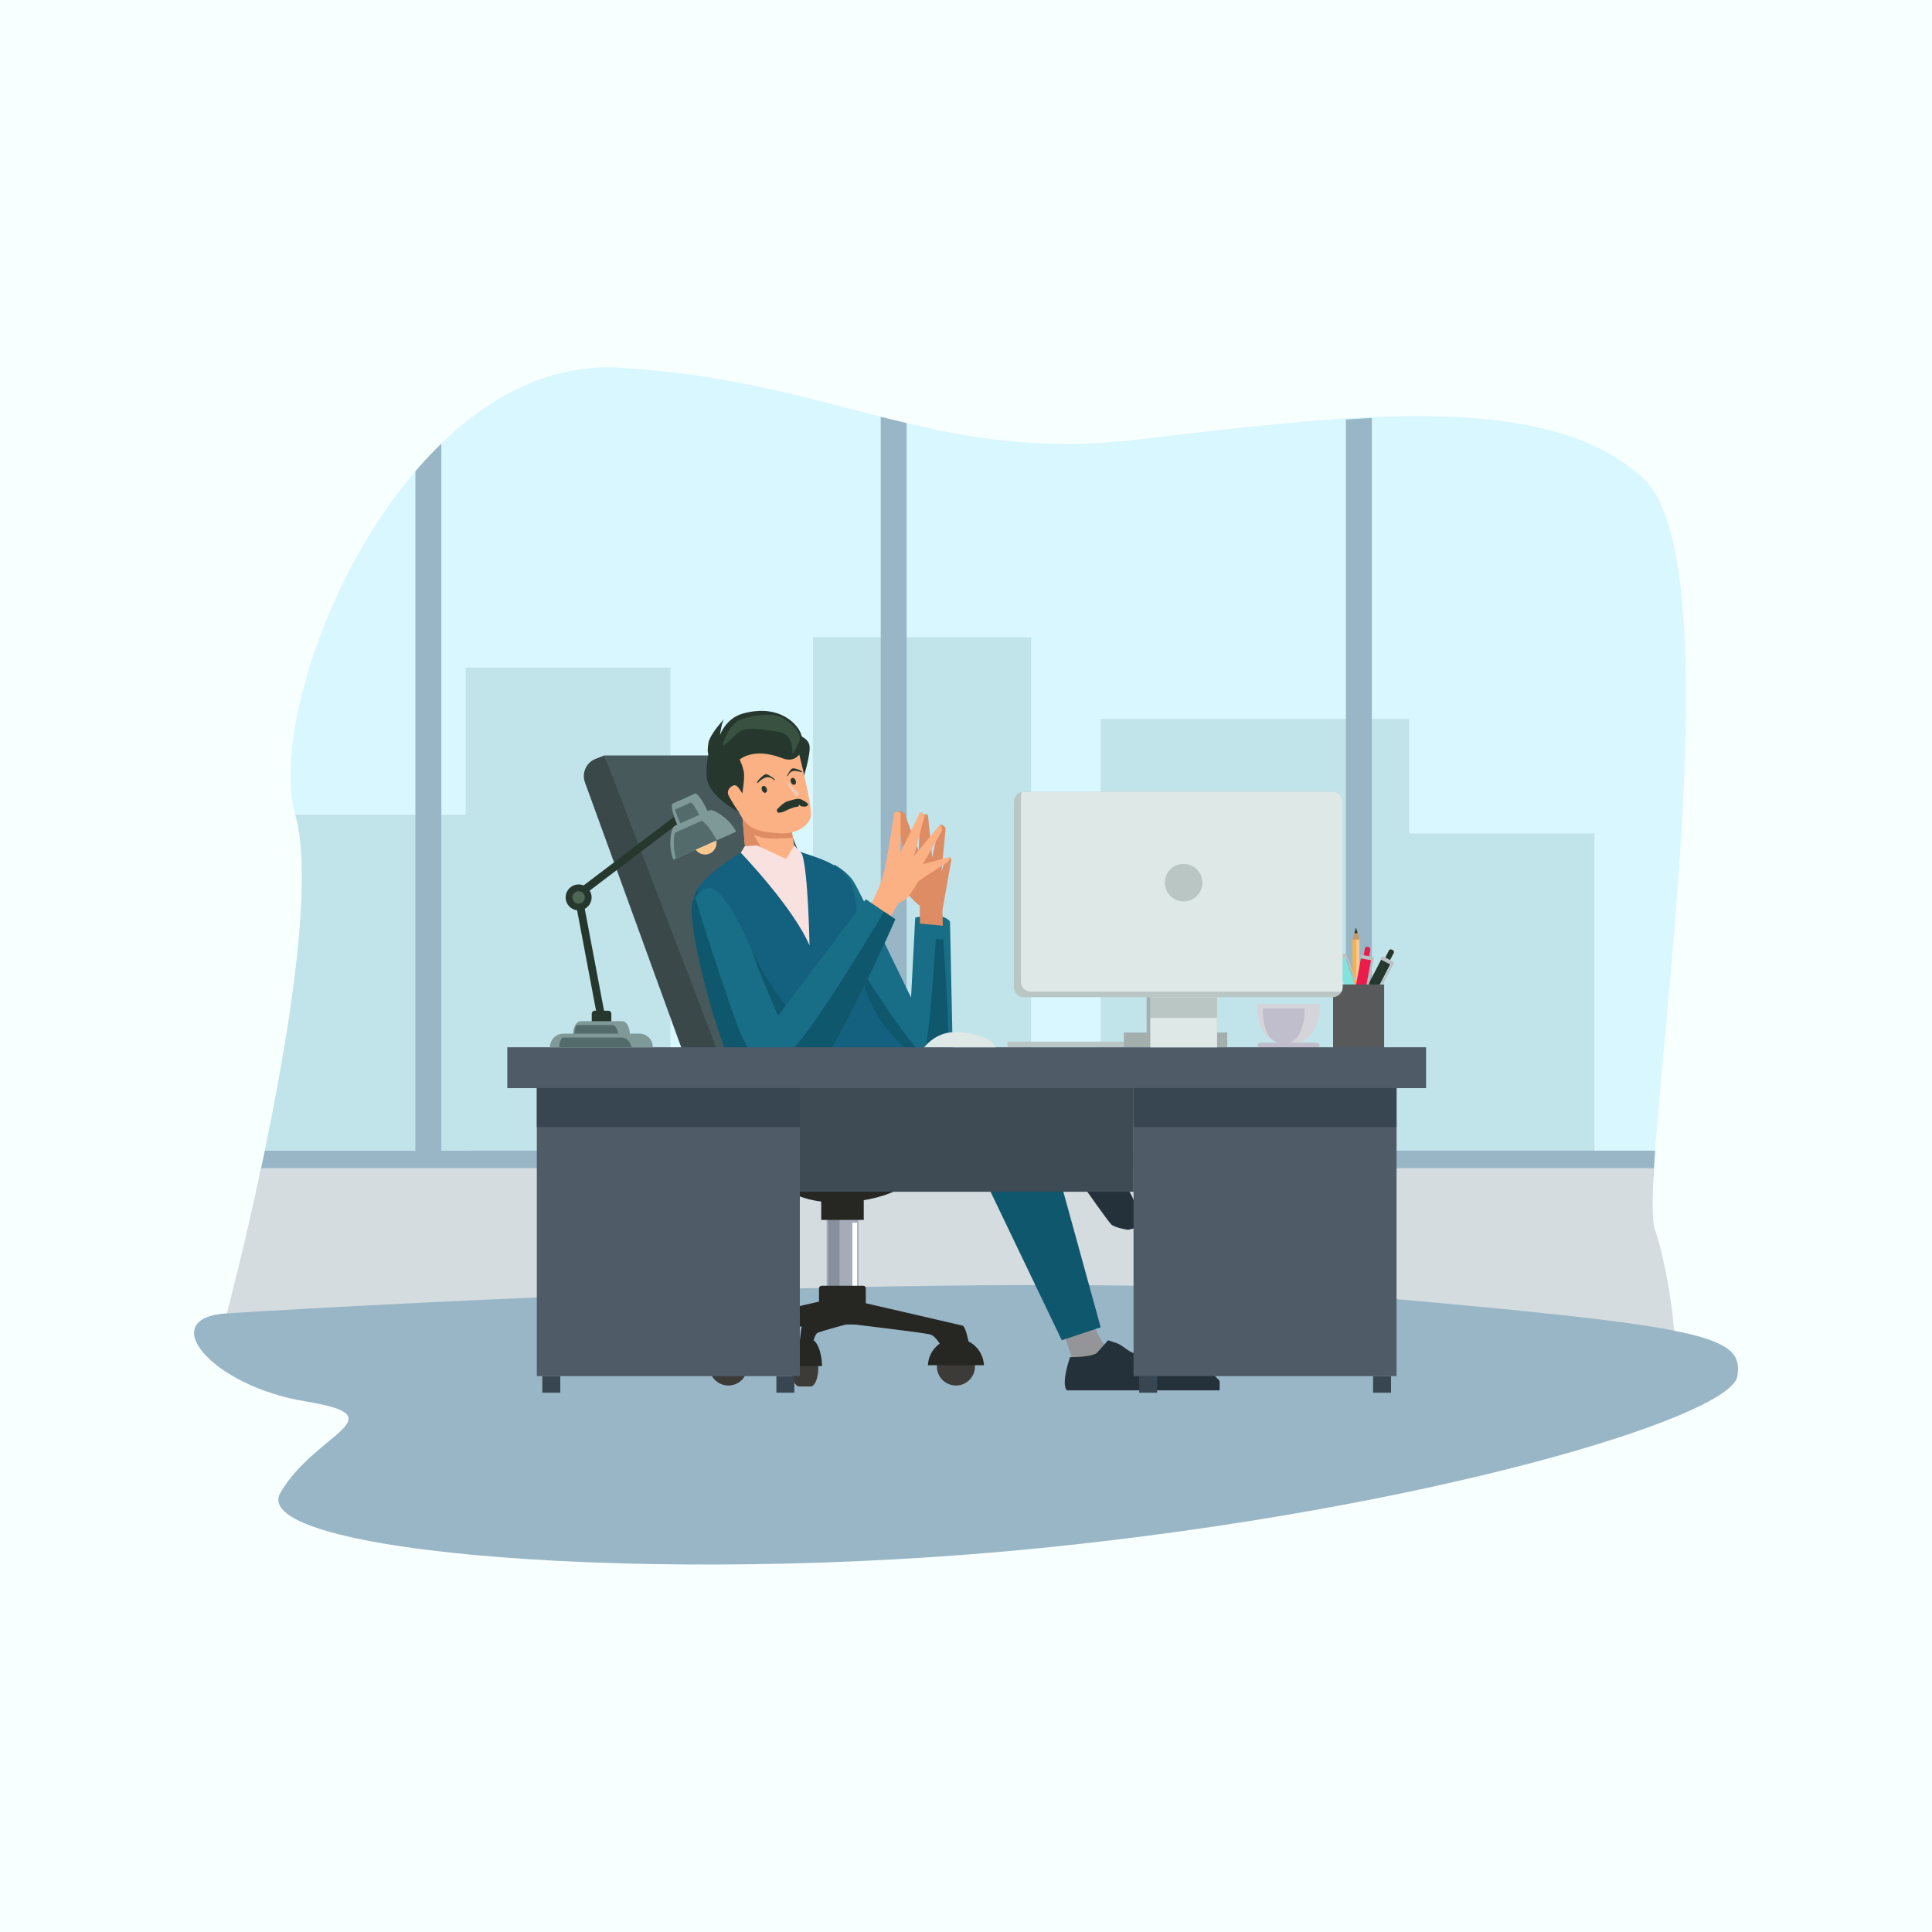<?xml version="1.0" encoding="utf-8"?>
<!-- Generator: Adobe Illustrator 21.0.0, SVG Export Plug-In . SVG Version: 6.00 Build 0)  -->
<svg version="1.1" xmlns="http://www.w3.org/2000/svg" xmlns:xlink="http://www.w3.org/1999/xlink" x="0px" y="0px"
	 viewBox="0 0 1400 1400" style="enable-background:new 0 0 1400 1400;" xml:space="preserve">
<style type="text/css">
	.st0{fill:#F8FFFF;}
	.st1{fill:#CDEBFF;}
	.st2{fill:#D8D8DB;}
	.st3{fill:#8DA4B5;}
	.st4{fill:#597882;}
	.st5{fill:#444E51;}
	.st6{fill:#F5F5F2;}
	.st7{fill:#7F4E50;}
	.st8{fill:#3C4F6E;}
	.st9{fill:#51585B;}
	.st10{fill:#393E41;}
	.st11{fill:#A5B4C2;}
	.st12{fill:#849084;}
	.st13{fill:#647889;}
	.st14{fill:#F4695E;}
	.st15{fill:#F4C995;}
	.st16{fill:#FBB040;}
	.st17{fill:#C49A6C;}
	.st18{fill:#26382D;}
	.st19{fill:#BCBEC0;}
	.st20{fill:#EB1B4B;}
	.st21{fill:#80E4DC;}
	.st22{fill:#88C7D0;}
	.st23{fill:#74B1B5;}
	.st24{fill:#A6ACB7;}
	.st25{fill:#88909E;}
	.st26{fill:#FFFFFF;}
	.st27{fill:#3C3B38;}
	.st28{fill:#262623;}
	.st29{fill:#FCB184;}
	.st30{fill:#E8E3E3;}
	.st31{fill:#D82A27;}
	.st32{fill:#B71A1A;}
	.st33{fill:#991010;}
	.st34{fill:#333332;}
	.st35{fill:#DD8C64;}
	.st36{fill:#FFFEFE;}
	.st37{fill:#B0662F;}
	.st38{fill:#623321;}
	.st39{fill:#EFD2C5;}
	.st40{fill:#8C4C38;}
	.st41{fill:#6D3526;}
	.st42{fill:#D5D4DB;}
	.st43{fill:#C0BECC;}
	.st44{fill:#D9F7FF;}
	.st45{fill:#C1E3EA;}
	.st46{fill:#99B6C6;}
	.st47{fill:#D5DCE0;}
	.st48{fill:#939598;}
	.st49{fill:#25313A;}
	.st50{fill:#47595B;}
	.st51{fill:#3A4849;}
	.st52{fill:#0F576D;}
	.st53{fill:#186D87;}
	.st54{fill:#13617F;}
	.st55{fill:#F9E1DF;}
	.st56{fill:#3E4A54;}
	.st57{fill:#58595B;}
	.st58{fill:#4F5B67;}
	.st59{fill:#384651;}
	.st60{fill:#DEE8E7;}
	.st61{fill:#B9C6C4;}
	.st62{fill:#A3AFAD;}
	.st63{fill:#7F9998;}
	.st64{fill:#536B6B;}
	.st65{fill:#FAC88F;}
	.st66{fill:#4F6657;}
	.st67{fill:#EFC9B6;}
	.st68{fill:#385141;}
</style>
<g id="background">
	<rect class="st0" width="1400" height="1400"/>
</g>
<g id="object">
	<g>
		<path class="st44" d="M164.5,951.7c0,0,73.4-277.9,49.5-361.3s79-332.6,234.1-324s227.9,69,373.3,52.4s297.6-38.8,369.3,27.8
			c71.7,66.6-5.1,505.3,8.5,544.5c13.7,39.3,6.8,119.9-42.7,141.3C1107.1,1054,164.5,951.7,164.5,951.7z"/>
		<g>
			<polygon class="st45" points="1021.1,521 797.6,521 797.6,833.8 969.1,833.8 1021.1,833.8 1155.4,833.8 1155.4,604 1021.1,604 
							"/>
			<rect x="589.1" y="461.8" class="st45" width="158.1" height="371.9"/>
			<path class="st45" d="M337.5,833.8h148.3V483.8H337.5v106.6H214c13.5,47.3-4.2,157.1-22.1,243.3H337.5z"/>
		</g>
		<path class="st46" d="M994.1,833.8V302.9c-6.2,0.3-12.5,0.7-18.8,1.1v529.9H657V306.6c-6.3-1.5-12.5-3-18.8-4.6v531.8H319.8V321.5
			c-6.5,6.3-12.8,13-18.8,20v492.3H191.9c-1.3,6.4-2.7,12.7-4,18.8h1010.3c0.3-5.8,0.7-12,1.2-18.8H994.1z"/>
		<path class="st47" d="M189.2,846.5c-12.7,59.7-24.8,105.2-24.8,105.2s61.9,3.7,155.9,8.9l892.6,27.2c3.2-20.2-5.1-72-13.7-96.7
			c-2.1-6.1-2.1-22-0.7-44.6H189.2z"/>
		<path class="st46" d="M164.5,951.7c0,0,559.2-35.5,815.6-13.1c256.4,22.4,283.5,28.8,278.9,58.6c-4.6,29.8-225.1,96.5-505,124.6
			s-575.9,3.2-550.8-40.1c25-43.3,86.5-55,18.2-66.2C153.1,1004.3,111.9,954.8,164.5,951.7z"/>
		<g>
			<g>
				<rect x="599" y="872.7" class="st24" width="23.1" height="62.4"/>
				<rect x="600.1" y="873.4" class="st25" width="8.3" height="62.4"/>
				<rect x="617.7" y="886" class="st26" width="3.4" height="49.9"/>
				<circle class="st27" cx="692.7" cy="990.2" r="13.8"/>
				<path class="st28" d="M552.4,843.7c0,0,11.4,27.6,53.1,27.6c35.5,0,62.3-13.5,61.9-30.6C667,823.5,552.4,843.7,552.4,843.7z"/>
				<rect x="595.1" y="858.4" class="st28" width="30.8" height="25.6"/>
				<path class="st28" d="M625.5,931.7h-30.1c-1,0-1.9,0.8-1.9,1.9v24.3c0,1,0.8,1.9,1.9,1.9h30.1c1,0,1.9-0.8,1.9-1.9v-24.3
					C627.4,932.5,626.6,931.7,625.5,931.7z"/>
				<path class="st28" d="M618.7,942.4c0,0,75.8,17.4,78.8,18.2c2.9,0.8,5.6,18.4,5.6,18.4h-19.3c0,0-4.6-10.8-10.1-12.1
					c-5.4-1.3-55-7.2-55-7.2V942.4z"/>
				<path class="st28" d="M601.3,941.4c0,0-75.8,17.4-78.8,18.2c-2.9,0.8-5.6,18.4-5.6,18.4h19.3c0,0,4.6-10.8,10.1-12.1
					c5.4-1.3,55-7.2,55-7.2V941.4z"/>
				<path class="st28" d="M617,941.4c0,0-34.1,17.4-35.4,18.2c-1.3,0.8-2.5,18.4-2.5,18.4h8.7c0,0,2.1-10.8,4.5-12.1
					s24.7-7.2,24.7-7.2V941.4z"/>
				<path class="st28" d="M713,989.3c-0.5-10.8-9.4-19.4-20.3-19.4s-19.8,8.6-20.3,19.4H713z"/>
				<circle class="st27" cx="527.8" cy="990.2" r="13.8"/>
				<path class="st28" d="M548.2,989.3c-0.5-10.8-9.4-19.4-20.3-19.4s-19.8,8.6-20.3,19.4H548.2z"/>
				<path class="st27" d="M587.3,977.1c-1.6,0-3.1,1.7-4.1,4.5c-1-2.7-2.5-4.5-4.1-4.5c-3.1,0-5.6,6.2-5.6,13.8
					c0,7.6,2.5,13.8,5.6,13.8c1.6,0,6.7,0,8.3,0c3.1,0,5.6-6.2,5.6-13.8C593,983.2,590.5,977.1,587.3,977.1z"/>
				<path class="st28" d="M587.3,970.5c-1.5,0-2.9,1-4.1,2.7c-1.2-1.7-2.6-2.7-4.1-2.7c-4.5,0-8.1,8.6-8.3,19.4h8.3h8.3h8.3
					C595.4,979.1,591.8,970.5,587.3,970.5z"/>
			</g>
			<path class="st18" d="M575.7,531.7c0,0,9.3,2,10.8,8.1s-5.1,26.4-5.1,26.4l-10.7-31.9L575.7,531.7z"/>
			<path class="st18" d="M443,742.8h-14.2v-8.2c0-1.2,1-2.2,2.2-2.2h9.8c1.2,0,2.2,1,2.2,2.2V742.8z"/>
			<path class="st48" d="M770.4,965.4l7.8,22.5c0,0,30.2-5.4,27.2-7.7c-9.7-7.5-16.1-29.4-16.1-29.4L770.4,965.4z"/>
			<path class="st49" d="M773.1,1007.5h110.7v-6.8c0,0-11.9-13.5-21.1-16.4c-9.1-2.9-32.8-2.9-38.5-3.2c-5.6-0.3-10.2-6.1-14.7-7.7
				c-4.6-1.6-6.5-2.2-6.5-2.2s-5.7,6.4-8,9c-2.3,2.6-13.9,3.2-16.8,3.2c-2.8,0-2.8,0-2.8,0S768.6,1002.7,773.1,1007.5z"/>
			<path class="st49" d="M785.3,859.9c0,0,17.4,24.8,19.9,27.3s12.2,4,12.2,4l8-2c0,0-0.9-22.2-11.1-30.4
				c-10.2-8.3-13.1-13.4-13.1-13.4L785.3,859.9z"/>
			<polygon class="st50" points="676.2,853.5 666.9,841.2 538.3,841.2 438,547.4 549.9,547.4 			"/>
			<path class="st51" d="M431.6,549.9l6.4-2.5l88,230.1l-24.7,2.5l-77.4-213C421.4,560.1,424.8,552.5,431.6,549.9z"/>
			<polygon class="st52" points="759.5,823.5 797.6,961.8 769.4,971.2 715.5,858.8 666.5,852.9 678.3,849 755,823.5 			"/>
			<path class="st53" d="M604.5,626.5c0,0,9.6,5,14.3,12.7c4.7,7.7,41.4,83.7,41.4,83.7l3-57.9c0,0,19.1-5.1,25.2,2.8l2.2,104.4
				l-61.5-13L604.5,626.5z"/>
			<path class="st52" d="M616.3,689.9c0.4,1.2,49.9,80.2,53.5,72.7s8.4-82.3,8.4-82.3l5.3,0.7c0,0,7.2,92.8,1.5,95.8
				s-51.7-6.7-53.8-12.1C629.1,759.4,616.3,689.9,616.3,689.9z"/>
			<path class="st35" d="M682.9,659.6l6.5-36.7l-1-1.7c0,0-3.9,2.1-4.2,3.9c-0.4,1.8-1.9,6.4-1.9,6.4s2.7-29.7,2.9-30.9
				c0.2-1.3-3.2-3.9-4.1-2.8s-5.6,23.5-5.6,23.5s-2.9-28.9-3-30.2c-0.1-1.3-3.6-1.3-4.7-0.7c-1.1,0.6-2.1,26.1-2.1,26.1
				s-9.9-25.7-10.1-26.7s-3.9-2.9-5-1.3c-1.1,1.5,6.3,40.8,6.3,40.8l-0.3,9.9l-0.9,6.3c0,0,8.4,9.7,10.8,10.7l0.1,13.1l16.6,1.5
				L682.9,659.6z"/>
			<path class="st29" d="M631.2,655.3c0,0,5.9-11.3,8.7-20.7c2.8-9.4,8.2-46,8.2-46s4-0.9,4.4,0.6c0.4,1.5,0,27-0.2,28
				c-0.1,0.9-0.1,0.9-0.1,0.9s11.7-23.4,14.5-29.6c0,0,4,0.9,3.2,3.2c-0.8,2.3-7.6,28.6-7.6,28.6l18.8-22.7c0,0,2.6,2,1.2,4.8
				s-13.7,23.9-13.7,23.9l19.8-5.3c0,0,0.4,2-2,3.9s-20.7,12.9-21.2,14.1c-0.5,1.2-7,11.6-9,12.8c-2.1,1.1-5.4,3.2-5.4,3.2l-8.4,14
				L631.2,655.3z"/>
			<path class="st54" d="M540.7,615.6h33.8c26.2,8.4,40,12.2,44.4,31.9c7.8,34.8-8.2,77.4,44.3,118c0,0-98.6,36-127.1,9.8
				c-19.6-17.9-30.6-106.3-33.3-121.7C500.1,638.2,540.7,615.6,540.7,615.6z"/>
			<path class="st29" d="M576.4,619.3c0,0-5.3-35-5.5-35.5c-0.2-0.5-34.2-7.4-34.2-7.4l3.7,42.9l31.4,6.2L576.4,619.3z"/>
			<path class="st35" d="M574.5,607.1c-0.2-1.6-0.5-3.3-0.8-5l-17.4-21.5c-9.3-2-19.7-4-19.7-4l3.7,42.9l16.1,3.2l-10-17.5
				c0,0,0,0,6.1,1.8C557.1,608.2,568.9,607.5,574.5,607.1z"/>
			<path class="st52" d="M504.5,645.7c0,0,25.5,13.4,45.3,52.7c19.4,38.3,52.7,63,52.7,63l-66.9,1.3l-33-107
				C502.7,655.7,501.9,653.1,504.5,645.7z"/>
			<path class="st55" d="M539.7,613.2l-2.9,4.7c0,0,37.9,39.4,49.8,67.2c0,0-0.9-53.2-5.4-66.2l-5.6-6.3l-6,9.8l-21.1-9.8
				L539.7,613.2z"/>
			<path class="st53" d="M501.9,653.6c0,0,5.1-12,14.1-9.9c8.9,2.1,25.7,35.2,30,48.5s17.9,43.8,17.9,43.8l63.5-84.4l21.4,14.6
				c0,0-47.8,109.3-63.9,117.1c-16.1,7.8-34,18.1-48.8-1.1C521.3,762.9,497,669.2,501.9,653.6z"/>
			<path class="st52" d="M640.6,660.6c-9.2,15.5-56.9,95.1-69.2,102c-13.6,7.7-21.9,15.6-35.4-15.2c-3.3-7.6-25.4-72.9-32.3-97.2
				c-1.2,1.8-1.9,3.3-1.9,3.3c-4.9,15.6,19.5,109.3,34.2,128.5c14.8,19.2,32.6,8.9,48.8,1.1s63.9-117.1,63.9-117.1L640.6,660.6z"/>
			<rect x="579.6" y="783.4" class="st56" width="241.8" height="80.2"/>
			<g>
				<rect x="982.6" y="680.4" class="st15" width="2.5" height="45.6"/>
				<rect x="980.1" y="680.4" class="st16" width="2.5" height="45.6"/>
				<path class="st17" d="M982.6,672.2l-2.5,8.2c1.5,1.5,2.5,0,2.5,0s1,1.5,2.5,0L982.6,672.2z"/>
				<polygon class="st18" points="982.6,672.2 981.4,676.2 983.8,676.2 				"/>
			</g>
			<g>
				<path class="st18" d="M1009.3,688.5l-0.8-0.4c-0.7-0.4-1.6-0.1-2,0.6l-2.7,5.2l3.5,1.8l2.7-5.2
					C1010.3,689.8,1010.1,688.9,1009.3,688.5z"/>
				
					<rect x="992.5" y="694.8" transform="matrix(0.888 0.46 -0.46 0.888 439.106 -378.155)" class="st18" width="7.4" height="36"/>
				
					<rect x="1000.8" y="694.4" transform="matrix(0.888 0.46 -0.46 0.888 432.236 -384.137)" class="st19" width="8.5" height="2.5"/>
				
					<rect x="1004.7" y="695.7" transform="matrix(0.888 0.46 -0.46 0.888 436.944 -383.115)" class="st19" width="1.3" height="20.3"/>
			</g>
			<g>
				<path class="st20" d="M991.7,686.3l-0.9-0.2c-0.8-0.2-1.6,0.4-1.7,1.2l-1.1,5.8l3.9,0.7l1.1-5.8
					C993,687.2,992.5,686.4,991.7,686.3z"/>
				
					<rect x="982.5" y="695.3" transform="matrix(0.983 0.183 -0.183 0.983 147.639 -168.859)" class="st20" width="7.4" height="36"/>
				
					<rect x="985.5" y="693.1" transform="matrix(0.983 0.183 -0.183 0.983 144.226 -169.829)" class="st19" width="8.5" height="2.5"/>
				
					<rect x="992.2" y="693.9" transform="matrix(0.983 0.183 -0.183 0.983 146.055 -170.249)" class="st19" width="1.3" height="20.3"/>
			</g>
			<g>
				<path class="st21" d="M968,686.2l-0.9,0.3c-0.8,0.3-1.2,1.2-0.9,1.9l2.1,5.5l3.7-1.4L970,687C969.7,686.3,968.8,685.9,968,686.2
					z"/>
				
					<rect x="973.6" y="694.1" transform="matrix(0.936 -0.352 0.352 0.936 -188.043 389.3)" class="st21" width="7.4" height="36"/>
				
					<rect x="966.3" y="692.9" transform="matrix(0.936 -0.352 0.352 0.936 -182.136 385.765)" class="st19" width="8.5" height="2.5"/>
				
					<rect x="977.6" y="690.6" transform="matrix(0.936 -0.352 0.352 0.936 -183.972 388.908)" class="st19" width="1.3" height="20.3"/>
			</g>
			<rect x="966" y="713.4" class="st57" width="37" height="47"/>
			<g>
				<path class="st42" d="M911,727.5h45.6c0,0,1.4,29.3-22.8,29.3C908.7,756.8,911,727.5,911,727.5z"/>
				<path class="st43" d="M915.1,730.7h30.3c0,0,0.9,25.5-15.1,25.5C913.6,756.2,915.1,730.7,915.1,730.7z"/>
				<path class="st43" d="M954.2,755.5h-40.8c-1.8,0-2.7,2.2-1.5,3.4l0.8,0.8c0.4,0.4,0.9,0.6,1.5,0.6h39.3c0.6,0,1.2-0.3,1.5-0.7
					l0.7-0.8C956.9,757.5,955.9,755.5,954.2,755.5z"/>
			</g>
			<rect x="367.6" y="758.9" class="st58" width="665.8" height="29.6"/>
			<rect x="821.4" y="788.4" class="st58" width="190.6" height="208.8"/>
			<g>
				<rect x="825.5" y="997.3" class="st59" width="13" height="11.9"/>
				<rect x="995" y="997.3" class="st59" width="13" height="11.9"/>
			</g>
			<rect x="389" y="788.4" class="st58" width="190.6" height="208.8"/>
			<rect x="821.4" y="788.4" class="st59" width="190.6" height="28.3"/>
			<rect x="389" y="788.4" class="st59" width="190.6" height="28.3"/>
			<g>
				<rect x="393" y="997.3" class="st59" width="13" height="11.9"/>
				<rect x="562.6" y="997.3" class="st59" width="13" height="11.9"/>
			</g>
			<path class="st60" d="M669.7,758.9c0,0,6.9-9.3,18.8-10.8c11.9-1.5,25.6,3.2,29.3,6.3c3.6,3.2,3.8,4.5,3.8,4.5H669.7z"/>
			<path class="st61" d="M965.7,573.8H741.9c-4,0-7.2,3.2-7.2,7.2v134.4c0,4,3.2,7.2,7.2,7.2h223.8c4,0,7.2-3.2,7.2-7.2V581
				C972.9,577,969.7,573.8,965.7,573.8z"/>
			<path class="st60" d="M965.7,573.8H741.9c-0.5,0-0.9,0-1.4,0.1c-0.4,0.9-0.7,2-0.7,3.1v134.4c0,4,3.2,7.2,7.2,7.2h223.8
				c0.5,0,0.9,0,1.4-0.1c0.4-0.9,0.7-2,0.7-3.1V581C972.9,577,969.7,573.8,965.7,573.8z"/>
			<circle class="st61" cx="857.7" cy="639.6" r="13.6"/>
			<rect x="730.1" y="754.8" class="st61" width="102.1" height="4"/>
			<rect x="814.4" y="748.2" class="st62" width="52.6" height="10.6"/>
			<rect x="836.7" y="748.2" class="st62" width="52.6" height="10.6"/>
			<rect x="833.6" y="722.7" class="st61" width="48.3" height="36.2"/>
			
				<rect x="830.9" y="722.7" transform="matrix(-1 -1.224647e-16 1.224647e-16 -1 1664.492 1481.51)" class="st62" width="2.7" height="36.2"/>
			<rect x="833.6" y="737.6" class="st60" width="48.3" height="21.3"/>
			<path class="st29" d="M575.3,531.7c-15.3-15.6-54.5-0.6-54.5,11.4c0,5.9,2.4,14.9,5.5,23.8c-2.7,1.7-6.7,4.6-6.8,6.3
				c-0.3,2.7,15.6,14.6,15.6,14.6v0c0.5,1,0.9,1.8,1.4,2.7c6,11.4,15.3,12.2,27.5,13.3c12.2,1.1,21.3-4.5,23.5-11.6
				C589.6,585.1,575.3,531.7,575.3,531.7z"/>
			<g>
				<path class="st63" d="M451,740h-30.3c-3,0-5.5,4.4-5.5,9.9h41.2C456.5,744.4,454,740,451,740z"/>
				<path class="st64" d="M443.7,742.8h-25.4c-0.2,0-0.5,0-0.7,0.1c-0.8,1.8-1.3,4.3-1.3,7h31.9
					C447.6,745.8,445.8,742.8,443.7,742.8z"/>
				<path class="st63" d="M463.2,749h-54.8c-5.4,0-9.9,4.4-9.9,9.9h74.5C473.1,753.4,468.7,749,463.2,749z"/>
				<path class="st64" d="M450.4,751.8h-41.9c-0.4,0-0.8,0-1.1,0.1c-1.4,1.8-2.2,4.3-2.2,7h52.4
					C456.8,754.8,453.9,751.8,450.4,751.8z"/>
			</g>
			<g>
				<polygon class="st18" points="433,738.1 415.8,647 490.3,590.5 493.7,595 422,649.4 438.6,737.1 				"/>
			</g>
			<g>
				
					<ellipse transform="matrix(0.913 -0.407 0.407 0.913 -204.488 260.918)" class="st65" cx="511.1" cy="611.2" rx="8.3" ry="8.3"/>
				<g>
					<path class="st63" d="M503.6,575.1l-16.2,7.2c-1.6,0.7,0.2,8.2,3.9,16.7l22.1-9.8C509.6,580.6,505.2,574.3,503.6,575.1z"/>
					<path class="st64" d="M500.5,581.6l-11.1,4.9c-0.1,0-0.2,0.2-0.2,0.3c0.9,3,2.4,6.9,4.3,11.2l13.9-6.2
						C504.2,585.5,501.4,581.2,500.5,581.6z"/>
					<path class="st63" d="M513.9,587.2L489,598.4c-3.3,1.5-4.8,16-1,24.5l45.4-20.2C529.6,594.2,517.3,585.8,513.9,587.2z"/>
					<path class="st64" d="M508,595l-18.9,8.4c-0.2,0.1-2.2,8.7,0.7,18.6l29.6-13.2C516,602.7,510.1,594.1,508,595z"/>
				</g>
			</g>
			<circle class="st18" cx="419.3" cy="650.3" r="9.4"/>
			<circle class="st66" cx="419.3" cy="650.3" r="4.5"/>
			<path class="st18" d="M536,550.4c0,0,10-9.2,31.1-0.9c8.5,3.3,12.4-3.1,12.4-3.1s3-5.9,1.4-13.1c-1.5-7.2-15.2-23.9-42.7-16.2
				c-12.3,3.4-16.5,15.6-16.5,15.6s1.3-10.4,3.4-12.1c0,0-10.8,11.4-11.8,18s0,7.9,0,7.9s-3,14,0,21.4c4.6,11.6,21.9,20.4,21.9,20.4
				s-5-7.4-7.2-11.8c-2.3-4.4,3.2-8.4,5.3-7.3c2.1,1.1,4.6,5.8,4.6,5.8s1.9-11,1.1-15.6S536,550.4,536,550.4z"/>
			<path class="st67" d="M570.1,566.4c0,0,6.3,6.3,8,7.5c1.7,1.1-0.6,3.1-1,3.3c-0.4,0.1-0.8-1.4-1.9-2.3
				C574,574,568.2,564.5,570.1,566.4z"/>
			<path class="st18" d="M562.9,587.1c-0.4-0.3,4.9-5.8,7.9-6.5c2.9-0.7,7.2-2.6,9.9-1.3c2.7,1.4,4.9,2.8,4.9,3.7s-1.1,1.1-1.7,1.4
				c-0.6,0.3-2.4,0-3.1-0.1c-0.6-0.1-2-1.3-2-1.3s0.6,1.4-1,1.6s-2.6,0.4-3.5,0.8c-0.9,0.4-3.5,1.2-4.9,2.1
				c-1.4,0.9-3.9,1.4-5.1,1.4S562.9,587.1,562.9,587.1z"/>
			
				<ellipse transform="matrix(0.925 -0.38 0.38 0.925 -175.807 253.766)" class="st18" cx="554" cy="571.6" rx="1.8" ry="2.6"/>
			
				<ellipse transform="matrix(0.925 -0.38 0.38 0.925 -172.032 261.316)" class="st18" cx="575" cy="565.8" rx="1.8" ry="2.6"/>
			<path class="st18" d="M571,562.2c0,0,1-3.1,4-3.5c3-0.4,6.2,1.3,6.3,0.9c0-0.4-0.7-1.1-2.7-1.9c-2-0.7-3.8-1.4-5-0.5
				C572.4,558,569.1,563.7,571,562.2z"/>
			<path class="st18" d="M560.8,565.2c0,0-2.5-2.8-5.9-1.8c-3.3,1-5.9,4.4-6.2,4s0.2-1.5,2-3.3c1.8-1.7,3.3-3.3,5-3
				C557.4,561.5,563.6,565.8,560.8,565.2z"/>
			<path class="st68" d="M574.2,546.4c-0.1-0.9,1.6-14.4-10.5-16.2c-12.1-1.8-22.6-3.6-27.7,0s-11,11-12.1,10s5.1-16.2,12.9-18.9
				c7.8-2.7,23.1-5.5,30.7-0.9c7.5,4.7,11.8,10.1,12.1,14.2C579.8,538.7,574.2,546.4,574.2,546.4z"/>
		</g>
	</g>
</g>
<g id="text">
</g>
</svg>

